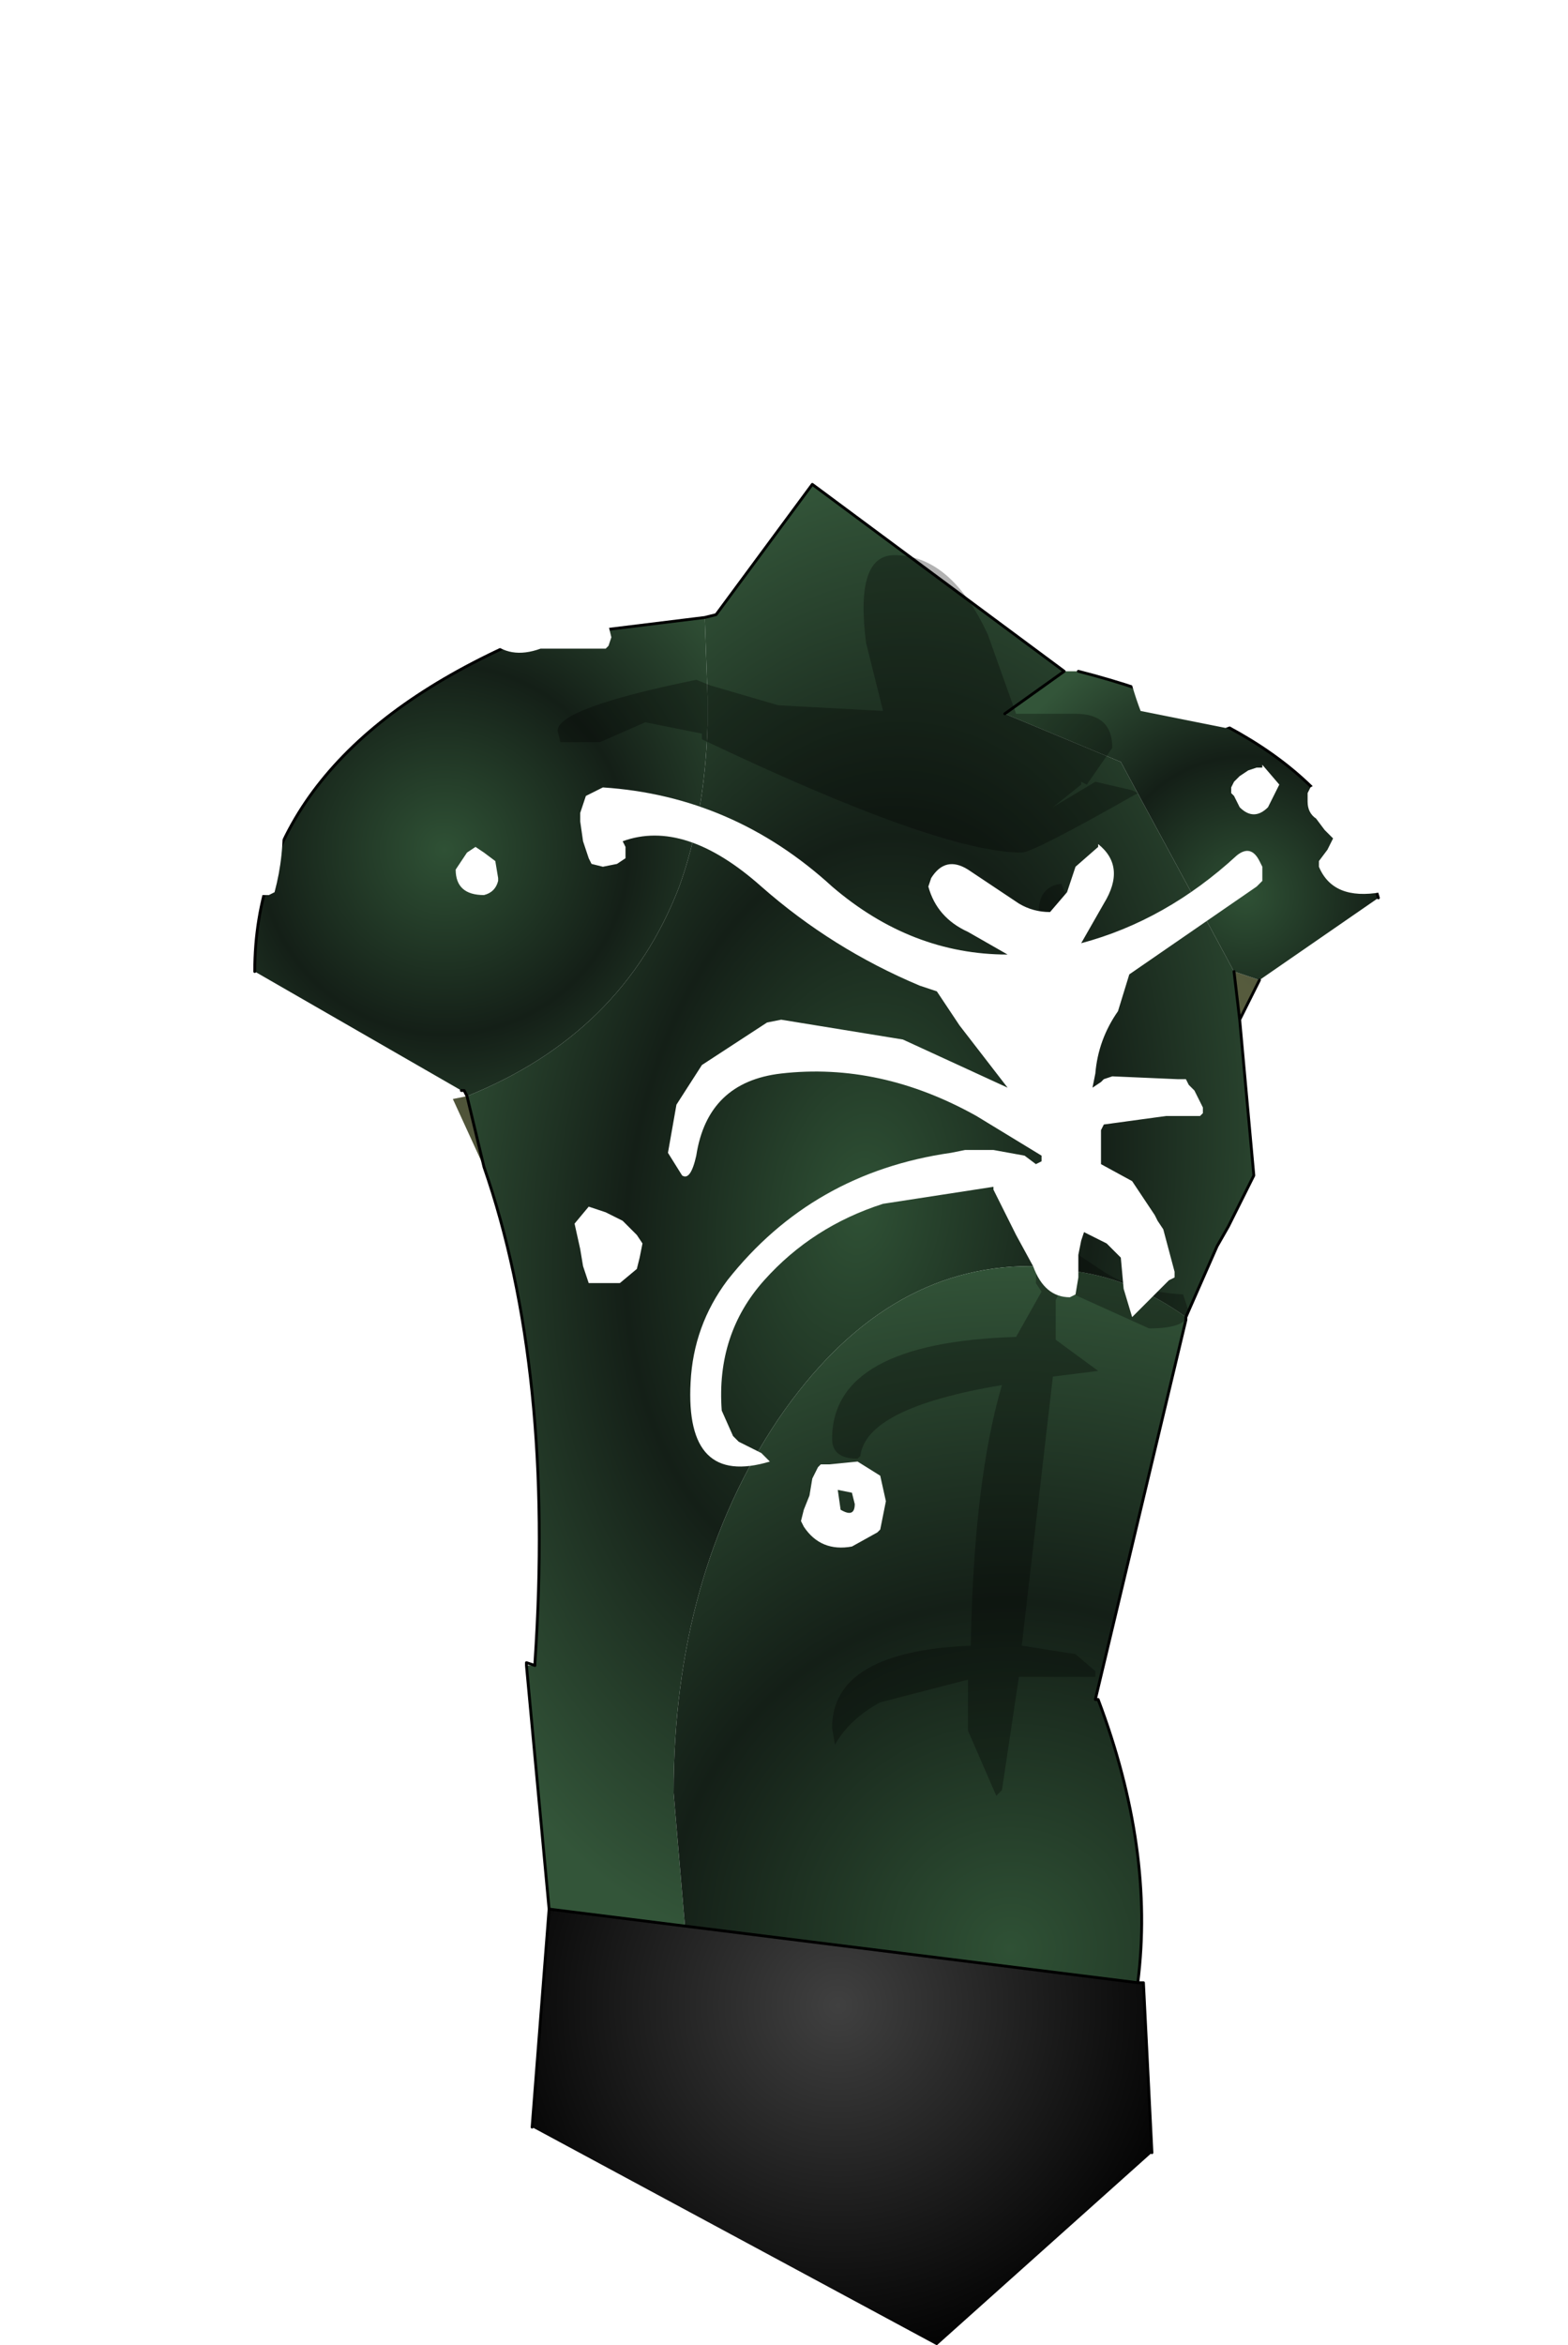 <?xml version="1.0" encoding="UTF-8" standalone="no"?>
<svg xmlns:ffdec="https://www.free-decompiler.com/flash" xmlns:xlink="http://www.w3.org/1999/xlink" ffdec:objectType="frame" height="82.8px" width="55.4px" xmlns="http://www.w3.org/2000/svg">
  <g transform="matrix(2.0, 0.0, 0.0, 2.0, 28.8, 49.9)">
    <use ffdec:characterId="594" height="32.85" transform="matrix(1.0, 0.0, 0.0, 1.0, -9.9, -16.4)" width="19.85" xlink:href="#shape0"/>
    <filter id="filter0">
      <feFlood flood-color="#99ff66" flood-opacity="1.0" result="filterResult0"/>
      <feComposite in="filterResult0" in2="SourceGraphic" operator="out" result="filterResult1"/>
      <feConvolveMatrix divisor="25.0" in="filterResult1" kernelMatrix="1 1 1 1 1 1 1 1 1 1 1 1 1 1 1 1 1 1 1 1 1 1 1 1 1" order="5 5" result="filterResult2"/>
      <feComposite in="filterResult2" in2="SourceGraphic" operator="in" result="filterResult3"/>
      <feComposite in="filterResult3" in2="SourceGraphic" operator="over" result="filterResult4"/>
      <feColorMatrix in="filterResult4" result="filterResult5" type="matrix" values="0 0 0 0 0.0,0 0 0 0 1.0,0 0 0 0 0.0,0 0 0 1 0"/>
      <feConvolveMatrix divisor="49.0" in="filterResult5" kernelMatrix="1 1 1 1 1 1 1 1 1 1 1 1 1 1 1 1 1 1 1 1 1 1 1 1 1 1 1 1 1 1 1 1 1 1 1 1 1 1 1 1 1 1 1 1 1 1 1 1 1" order="7 7" result="filterResult6"/>
      <feComposite in="filterResult4" in2="filterResult6" operator="over" result="filterResult7"/>
    </filter>
    <use ffdec:characterId="593" filter="url(#filter0)" height="27.3" transform="matrix(1.0, 0.0, 0.0, 1.0, -14.4, -24.95)" width="27.7" xlink:href="#sprite0"/>
  </g>
  <defs>
    <g id="shape0" transform="matrix(1.0, 0.0, 0.0, 1.0, 9.9, 16.4)">
      <path d="M7.85 -7.65 L7.5 -6.95 7.4 -7.8 7.85 -7.65 M-5.85 -4.35 L-6.4 -5.55 -6.15 -5.6 -5.85 -4.35" fill="url(#gradient0)" fill-rule="evenodd" stroke="none"/>
      <path d="M5.7 10.05 L5.8 10.05 5.95 13.05 2.15 16.45 -5.0 12.6 -4.7 8.75 -2.3 9.05 5.7 10.05" fill="url(#gradient1)" fill-rule="evenodd" stroke="none"/>
      <path d="M7.5 -6.95 L7.75 -4.2 7.3 -3.3 7.1 -2.95 6.55 -1.7 Q5.65 -2.35 4.65 -2.5 L3.8 -2.6 Q1.2 -2.6 -0.65 0.1 -2.5 2.85 -2.5 6.7 L-2.3 9.05 -4.7 8.75 -5.1 4.45 -4.95 4.45 -4.95 4.4 Q-4.6 -0.75 -5.85 -4.35 L-6.15 -5.6 Q-3.4 -6.7 -2.4 -9.3 -1.95 -10.55 -1.9 -12.15 L-1.9 -12.65 -1.95 -14.05 -1.75 -14.1 -0.05 -16.4 4.4 -13.1 3.35 -12.35 5.4 -11.5 7.4 -7.8 7.5 -6.95" fill="url(#gradient2)" fill-rule="evenodd" stroke="none"/>
      <path d="M-6.15 -5.6 L-6.2 -5.7 -6.25 -5.7 -9.9 -7.8 Q-9.9 -11.6 -5.2 -13.65 L-1.95 -14.05 -1.9 -12.65 -1.9 -12.15 Q-1.95 -10.55 -2.4 -9.3 -3.4 -6.7 -6.15 -5.6" fill="url(#gradient3)" fill-rule="evenodd" stroke="none"/>
      <path d="M4.4 -13.1 L4.65 -13.1 Q9.15 -11.95 9.95 -9.1 L7.85 -7.65 7.4 -7.8 5.4 -11.5 3.35 -12.35 4.4 -13.1" fill="url(#gradient4)" fill-rule="evenodd" stroke="none"/>
      <path d="M6.55 -1.7 L6.55 -1.65 4.95 5.05 5.0 5.05 Q6.0 7.7 5.7 10.05 L-2.3 9.05 -2.5 6.7 Q-2.5 2.85 -0.65 0.1 1.2 -2.6 3.8 -2.6 L4.65 -2.5 Q5.65 -2.35 6.55 -1.7" fill="url(#gradient5)" fill-rule="evenodd" stroke="none"/>
      <path d="M4.65 -13.1 Q9.15 -11.95 9.95 -9.1 M7.85 -7.65 L7.5 -6.95 7.75 -4.2 7.3 -3.3 7.1 -2.95 6.55 -1.7 6.55 -1.65 4.95 5.05 5.0 5.05 Q6.0 7.7 5.7 10.05 L5.8 10.05 5.95 13.05 M-5.0 12.6 L-4.7 8.75 -5.1 4.45 -5.1 4.4 -4.95 4.45 -4.95 4.4 Q-4.6 -0.75 -5.85 -4.35 L-6.15 -5.6 -6.2 -5.7 -6.25 -5.7 M-9.9 -7.8 Q-9.9 -11.6 -5.2 -13.65 L-1.95 -14.05 -1.75 -14.1 -0.05 -16.4 4.4 -13.1 3.35 -12.35 M7.4 -7.8 L7.5 -6.95 M-2.3 9.05 L5.7 10.05 M-2.3 9.05 L-4.7 8.75" fill="none" stroke="#000000" stroke-linecap="round" stroke-linejoin="round" stroke-width="0.05"/>
      <path d="M0.9 -13.6 Q0.7 -15.15 1.4 -15.15 2.4 -15.15 3.05 -13.75 L3.55 -12.35 4.6 -12.35 Q5.25 -12.35 5.25 -11.75 L4.8 -11.1 4.7 -11.15 4.7 -11.1 4.2 -10.7 4.95 -11.15 5.6 -11.0 5.7 -10.95 Q3.85 -9.9 3.65 -9.9 2.2 -9.9 -2.0 -11.9 L-2.0 -12.0 -3.0 -12.2 -3.8 -11.85 -4.5 -11.85 -4.55 -12.05 Q-4.55 -12.45 -2.1 -12.95 L-1.85 -12.85 -0.65 -12.5 1.2 -12.4 0.9 -13.6 M4.35 -9.35 Q4.95 -7.85 4.95 -4.5 L4.65 -2.8 5.1 -2.5 Q5.65 -2.15 6.5 -2.1 L6.6 -1.8 Q6.6 -1.5 5.9 -1.5 L4.35 -2.2 4.25 -2.0 4.25 -1.95 4.25 -1.3 5.0 -0.75 4.2 -0.65 3.65 4.1 4.6 4.25 4.95 4.55 4.95 4.65 3.6 4.65 3.3 6.65 3.2 6.75 2.7 5.6 2.7 4.7 1.15 5.1 Q0.6 5.4 0.35 5.85 L0.3 5.55 Q0.3 4.2 2.75 4.1 2.8 1.2 3.3 -0.5 0.9 -0.1 0.8 0.75 L0.75 0.8 Q0.3 0.8 0.3 0.45 0.3 -1.25 3.55 -1.35 L4.0 -2.15 3.9 -2.3 Q3.9 -3.0 4.4 -4.65 L4.4 -4.75 3.95 -8.85 Q3.95 -9.3 4.35 -9.35" fill="#000000" fill-opacity="0.302" fill-rule="evenodd" stroke="none"/>
    </g>
    <radialGradient cx="0" cy="0" gradientTransform="matrix(0.022, 0.0, 0.0, 0.022, 2.85, -1.75)" gradientUnits="userSpaceOnUse" id="gradient0" r="819.2" spreadMethod="pad">
      <stop offset="0.0" stop-color="#6a7249"/>
      <stop offset="1.0" stop-color="#393a2c"/>
    </radialGradient>
    <radialGradient cx="0" cy="0" gradientTransform="matrix(0.008, 0.0, 0.0, 0.008, 0.4, 10.45)" gradientUnits="userSpaceOnUse" id="gradient1" r="819.2" spreadMethod="pad">
      <stop offset="0.0" stop-color="#404040"/>
      <stop offset="1.0" stop-color="#000000"/>
    </radialGradient>
    <radialGradient cx="0" cy="0" gradientTransform="matrix(0.01, 0.001, -0.002, 0.016, 0.8, -3.65)" gradientUnits="userSpaceOnUse" id="gradient2" r="819.2" spreadMethod="pad">
      <stop offset="0.0" stop-color="#2f5135"/>
      <stop offset="0.498" stop-color="#141f17"/>
      <stop offset="1.0" stop-color="#335539"/>
    </radialGradient>
    <radialGradient cx="0" cy="0" gradientTransform="matrix(0.008, 0.0, 0.0, 0.008, -6.55, -9.95)" gradientUnits="userSpaceOnUse" id="gradient3" r="819.2" spreadMethod="pad">
      <stop offset="0.0" stop-color="#2f5135"/>
      <stop offset="0.498" stop-color="#141f17"/>
      <stop offset="1.0" stop-color="#335539"/>
    </radialGradient>
    <radialGradient cx="0" cy="0" gradientTransform="matrix(0.006, 0.0, 0.0, 0.006, 7.6, -9.15)" gradientUnits="userSpaceOnUse" id="gradient4" r="819.2" spreadMethod="pad">
      <stop offset="0.0" stop-color="#2f5135"/>
      <stop offset="0.498" stop-color="#141f17"/>
      <stop offset="1.0" stop-color="#335539"/>
    </radialGradient>
    <radialGradient cx="0" cy="0" gradientTransform="matrix(0.015, 0.0, 0.0, 0.015, 3.45, 9.45)" gradientUnits="userSpaceOnUse" id="gradient5" r="819.2" spreadMethod="pad">
      <stop offset="0.0" stop-color="#2f5135"/>
      <stop offset="0.498" stop-color="#141f17"/>
      <stop offset="1.0" stop-color="#335539"/>
    </radialGradient>
    <g id="sprite0" transform="matrix(1.0, 0.0, 0.0, 1.0, 15.8, 22.7)">
      <use ffdec:characterId="592" height="27.3" transform="matrix(1.0, 0.0, 0.0, 1.0, -15.8, -22.7)" width="27.7" xlink:href="#shape1"/>
    </g>
    <g id="shape1" transform="matrix(1.0, 0.0, 0.0, 1.0, 15.8, 22.7)">
      <path d="M11.6 -13.35 Q12.25 -12.85 11.55 -12.1 L10.6 -10.95 9.6 -9.8 10.05 -9.95 10.8 -10.05 10.85 -9.4 10.35 -8.7 9.75 -8.25 9.85 -8.15 10.15 -7.85 10.2 -7.75 Q9.6 -7.1 8.6 -6.95 7.75 -6.8 7.5 -7.4 L7.5 -7.5 7.65 -7.7 7.75 -7.9 7.7 -7.95 7.6 -8.05 7.45 -8.25 Q7.3 -8.35 7.3 -8.55 L7.3 -8.7 7.35 -8.8 7.6 -8.95 7.9 -9.0 9.1 -10.6 10.3 -12.1 11.45 -13.25 11.6 -13.35 M6.55 -19.4 L6.3 -18.1 6.2 -16.9 6.55 -17.65 6.95 -18.7 Q7.1 -19.35 7.7 -19.3 7.8 -17.95 7.1 -16.55 L6.0 -13.8 Q5.6 -12.65 5.35 -11.5 L6.9 -13.8 8.3 -16.6 Q8.7 -17.55 9.55 -17.35 9.4 -16.15 8.7 -15.05 L7.2 -12.55 6.55 -10.8 6.65 -10.65 6.8 -10.5 6.8 -10.3 6.8 -10.2 5.85 -9.85 4.35 -10.15 Q3.7 -11.85 4.25 -13.8 L5.05 -17.25 Q5.35 -19.2 6.25 -20.6 6.75 -20.2 6.55 -19.4 M6.6 -8.45 Q6.35 -8.2 6.1 -8.45 L6.05 -8.55 6.0 -8.65 5.95 -8.7 5.95 -8.8 6.0 -8.9 6.1 -9.0 6.25 -9.1 6.4 -9.15 6.5 -9.15 6.5 -9.2 6.8 -8.85 6.6 -8.45 M6.5 -7.4 L6.5 -7.3 6.5 -7.2 6.5 -7.15 6.4 -7.05 4.15 -5.5 3.95 -4.85 Q3.6 -4.35 3.55 -3.75 L3.5 -3.5 3.65 -3.6 3.7 -3.65 3.85 -3.7 5.0 -3.65 5.15 -3.65 5.2 -3.55 5.3 -3.45 5.4 -3.25 5.45 -3.15 5.45 -3.05 5.4 -3.0 4.8 -3.0 3.7 -2.85 3.65 -2.75 3.65 -2.4 3.65 -2.15 4.2 -1.85 4.6 -1.25 4.65 -1.15 4.75 -1.0 4.95 -0.25 4.95 -0.15 4.85 -0.1 4.7 0.05 4.55 0.2 4.45 0.3 4.3 0.45 4.2 0.55 4.05 0.05 4.0 -0.5 3.75 -0.75 3.35 -0.95 3.3 -0.8 3.25 -0.55 3.25 -0.15 3.2 0.15 3.1 0.2 Q2.65 0.2 2.45 -0.35 L2.15 -0.9 1.75 -1.7 1.75 -1.75 -0.2 -1.45 Q-1.45 -1.05 -2.3 -0.1 -3.15 0.85 -3.05 2.2 L-2.85 2.65 -2.75 2.75 -2.35 2.95 -2.2 3.1 Q-3.7 3.55 -3.6 1.7 -3.55 0.7 -2.95 -0.1 -1.45 -2.0 1.0 -2.35 L1.25 -2.4 1.75 -2.4 2.3 -2.3 2.5 -2.15 2.6 -2.2 2.6 -2.3 1.45 -3.0 Q-0.25 -3.95 -2.0 -3.75 -3.3 -3.6 -3.5 -2.3 -3.6 -1.85 -3.75 -1.95 L-4.0 -2.35 -3.85 -3.2 -3.4 -3.9 -2.25 -4.65 -2.0 -4.7 0.15 -4.35 2.0 -3.5 1.15 -4.6 0.75 -5.2 0.45 -5.3 Q-1.1 -5.95 -2.35 -7.05 -3.7 -8.25 -4.8 -7.85 L-4.75 -7.75 -4.75 -7.65 -4.75 -7.55 -4.9 -7.45 -5.15 -7.4 -5.35 -7.45 -5.4 -7.55 -5.5 -7.85 -5.55 -8.2 -5.55 -8.35 -5.45 -8.65 -5.15 -8.8 Q-2.85 -8.65 -1.1 -7.05 0.3 -5.85 2.0 -5.85 L1.3 -6.25 Q0.75 -6.5 0.6 -7.05 L0.65 -7.2 Q0.9 -7.6 1.3 -7.35 L2.2 -6.75 Q2.45 -6.6 2.75 -6.6 L3.05 -6.95 3.2 -7.4 3.6 -7.75 3.6 -7.8 Q4.1 -7.4 3.7 -6.75 L3.3 -6.05 Q4.8 -6.45 6.05 -7.6 6.3 -7.8 6.45 -7.5 L6.5 -7.4 M8.65 -8.45 L8.5 -8.15 8.65 -8.25 8.75 -8.45 8.65 -8.45 M-7.45 -22.6 L-6.75 -19.35 -5.95 -15.4 -5.0 -11.45 -5.05 -11.3 -5.1 -11.25 -6.25 -11.25 Q-6.8 -11.05 -7.15 -11.4 L-7.2 -11.45 -7.15 -11.7 -7.05 -12.05 -7.1 -12.2 -7.15 -12.3 -7.35 -12.4 -7.7 -12.4 -8.65 -13.9 -10.1 -16.05 Q-10.85 -17.0 -11.15 -17.9 L-10.5 -17.8 -9.3 -16.45 -8.55 -15.35 -9.0 -16.45 -9.9 -18.25 -10.8 -20.05 -10.8 -20.2 Q-9.85 -20.35 -9.15 -18.95 L-7.9 -16.35 -6.9 -14.3 -6.85 -14.3 -7.05 -14.9 -7.25 -15.55 -7.3 -16.2 -7.3 -16.3 -7.25 -16.4 -7.2 -16.5 -7.0 -16.6 -6.95 -16.65 -7.15 -18.0 -7.6 -20.0 -8.15 -22.1 -8.25 -22.55 -8.25 -22.6 -7.65 -22.7 -7.45 -22.65 -7.45 -22.6 M-12.05 -12.55 L-11.1 -9.6 Q-10.6 -8.25 -10.95 -6.95 L-11.05 -6.9 -11.15 -6.9 -11.3 -6.9 -11.4 -6.9 -11.55 -6.95 -11.65 -6.85 -11.7 -6.75 -11.75 -6.7 -11.9 -6.65 -13.0 -7.25 -14.0 -8.0 Q-14.3 -8.15 -14.25 -8.5 -14.2 -8.95 -13.75 -8.75 L-12.9 -8.2 -12.6 -8.05 -12.6 -8.1 -12.6 -8.2 -12.6 -8.3 -12.6 -8.35 -12.45 -8.55 -13.7 -10.4 -15.2 -12.25 Q-15.75 -12.85 -15.8 -13.55 -14.9 -13.7 -14.2 -12.65 L-13.0 -10.8 -12.25 -10.0 -12.9 -11.55 -13.55 -13.35 Q-14.05 -14.5 -13.5 -15.05 L-13.5 -15.1 Q-12.45 -14.15 -12.05 -12.55 M-7.05 -7.5 L-7.0 -7.2 -7.0 -7.15 Q-7.05 -6.95 -7.25 -6.9 -7.75 -6.9 -7.75 -7.35 L-7.55 -7.65 -7.4 -7.75 -7.25 -7.65 -7.05 -7.5 M-5.55 -0.65 L-5.65 -1.1 -5.4 -1.4 -5.1 -1.3 -4.8 -1.15 -4.55 -0.9 -4.45 -0.75 -4.5 -0.5 -4.55 -0.3 -4.85 -0.05 -5.4 -0.05 -5.5 -0.35 -5.55 -0.65 M-0.15 3.8 L-0.25 4.3 -0.3 4.35 -0.75 4.6 Q-1.3 4.7 -1.6 4.25 L-1.65 4.15 -1.6 3.95 -1.5 3.7 -1.45 3.4 -1.35 3.2 -1.3 3.15 -1.15 3.15 -0.65 3.1 -0.25 3.35 -0.15 3.8 M-0.75 3.65 L-1.0 3.6 -0.95 3.95 Q-0.7 4.1 -0.7 3.85 L-0.75 3.65" fill="#ffffff" fill-rule="evenodd" stroke="none"/>
    </g>
  </defs>
</svg>
